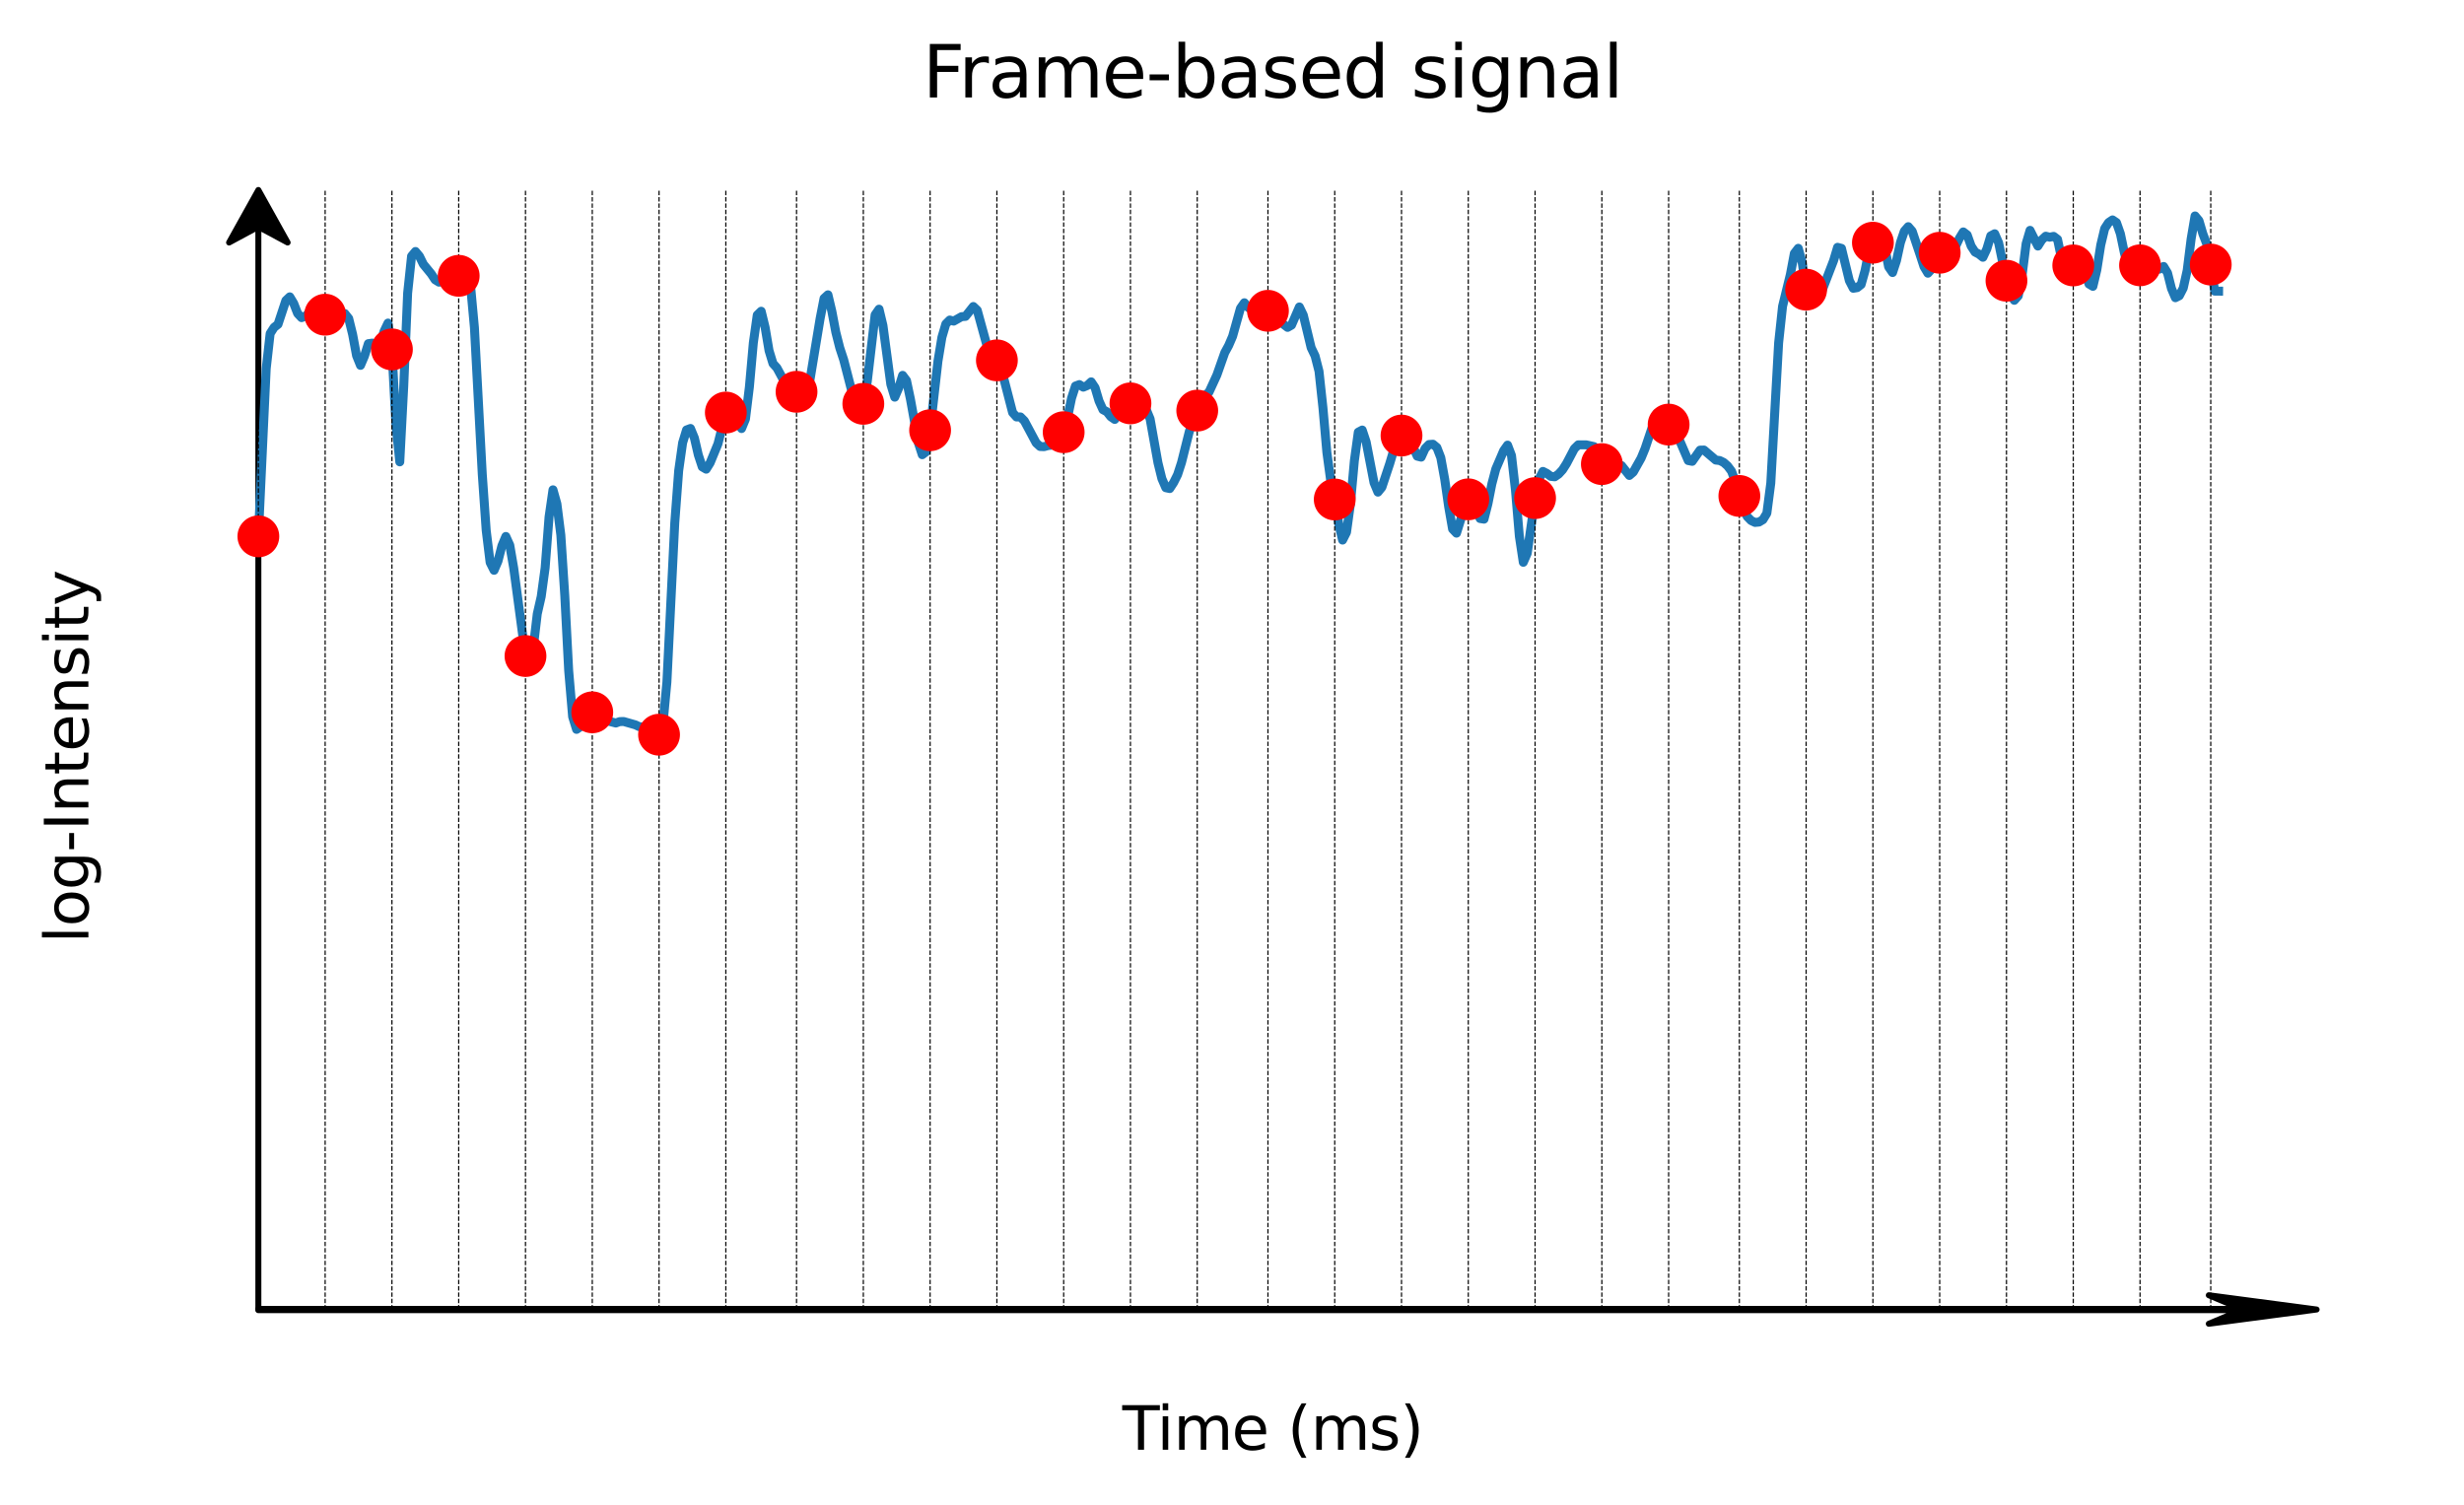 <?xml version="1.0" encoding="utf-8" standalone="no"?>
<!DOCTYPE svg PUBLIC "-//W3C//DTD SVG 1.1//EN"
  "http://www.w3.org/Graphics/SVG/1.1/DTD/svg11.dtd">
<svg xmlns:xlink="http://www.w3.org/1999/xlink" width="412.523pt" height="251.996pt" viewBox="0 0 412.523 251.996" xmlns="http://www.w3.org/2000/svg" version="1.1">
 <defs>
  <style type="text/css">*{stroke-linejoin: round; stroke-linecap: butt}</style>
 </defs>
 <g id="figure_1">
  <g id="patch_1">
   <path d="M 0 251.996 
L 412.523 251.996 
L 412.523 0 
L 0 0 
L 0 251.996 
z
" style="fill: none"/>
  </g>
  <g id="axes_1">
   <g id="patch_2">
    <path d="M 20.878 231.118 
L 405.323 231.118 
L 405.323 22.318 
L 20.878 22.318 
L 20.878 231.118 
z
" style="fill: none"/>
   </g>
   <g id="patch_3">
    <path d="M 387.848 219.239 
L 369.798 221.627 
L 375.213 219.346 
L 43.255 219.346 
L 43.255 219.132 
L 375.213 219.132 
L 369.798 216.85 
z
" style="stroke: #000000; stroke-linejoin: miter"/>
   </g>
   <g id="patch_4">
    <path d="M 43.255 31.809 
L 48.156 40.604 
L 43.255 37.966 
L 43.255 219.239 
L 43.254 219.239 
L 43.254 37.966 
L 38.353 40.604 
z
" style="stroke: #000000; stroke-linejoin: miter"/>
   </g>
   <g id="matplotlib.axis_1">
    <g id="text_1">
     <!-- Time (ms) -->
     <g transform="translate(187.901 242.717) scale(0.1 -0.1)">
      <defs>
       <path id="DejaVuSans-54" d="M -19 4666 
L 3928 4666 
L 3928 4134 
L 2272 4134 
L 2272 0 
L 1638 0 
L 1638 4134 
L -19 4134 
L -19 4666 
z
" transform="scale(0.016)"/>
       <path id="DejaVuSans-69" d="M 603 3500 
L 1178 3500 
L 1178 0 
L 603 0 
L 603 3500 
z
M 603 4863 
L 1178 4863 
L 1178 4134 
L 603 4134 
L 603 4863 
z
" transform="scale(0.016)"/>
       <path id="DejaVuSans-6d" d="M 3328 2828 
Q 3544 3216 3844 3400 
Q 4144 3584 4550 3584 
Q 5097 3584 5394 3201 
Q 5691 2819 5691 2113 
L 5691 0 
L 5113 0 
L 5113 2094 
Q 5113 2597 4934 2840 
Q 4756 3084 4391 3084 
Q 3944 3084 3684 2787 
Q 3425 2491 3425 1978 
L 3425 0 
L 2847 0 
L 2847 2094 
Q 2847 2600 2669 2842 
Q 2491 3084 2119 3084 
Q 1678 3084 1418 2786 
Q 1159 2488 1159 1978 
L 1159 0 
L 581 0 
L 581 3500 
L 1159 3500 
L 1159 2956 
Q 1356 3278 1631 3431 
Q 1906 3584 2284 3584 
Q 2666 3584 2933 3390 
Q 3200 3197 3328 2828 
z
" transform="scale(0.016)"/>
       <path id="DejaVuSans-65" d="M 3597 1894 
L 3597 1613 
L 953 1613 
Q 991 1019 1311 708 
Q 1631 397 2203 397 
Q 2534 397 2845 478 
Q 3156 559 3463 722 
L 3463 178 
Q 3153 47 2828 -22 
Q 2503 -91 2169 -91 
Q 1331 -91 842 396 
Q 353 884 353 1716 
Q 353 2575 817 3079 
Q 1281 3584 2069 3584 
Q 2775 3584 3186 3129 
Q 3597 2675 3597 1894 
z
M 3022 2063 
Q 3016 2534 2758 2815 
Q 2500 3097 2075 3097 
Q 1594 3097 1305 2825 
Q 1016 2553 972 2059 
L 3022 2063 
z
" transform="scale(0.016)"/>
       <path id="DejaVuSans-20" transform="scale(0.016)"/>
       <path id="DejaVuSans-28" d="M 1984 4856 
Q 1566 4138 1362 3434 
Q 1159 2731 1159 2009 
Q 1159 1288 1364 580 
Q 1569 -128 1984 -844 
L 1484 -844 
Q 1016 -109 783 600 
Q 550 1309 550 2009 
Q 550 2706 781 3412 
Q 1013 4119 1484 4856 
L 1984 4856 
z
" transform="scale(0.016)"/>
       <path id="DejaVuSans-73" d="M 2834 3397 
L 2834 2853 
Q 2591 2978 2328 3040 
Q 2066 3103 1784 3103 
Q 1356 3103 1142 2972 
Q 928 2841 928 2578 
Q 928 2378 1081 2264 
Q 1234 2150 1697 2047 
L 1894 2003 
Q 2506 1872 2764 1633 
Q 3022 1394 3022 966 
Q 3022 478 2636 193 
Q 2250 -91 1575 -91 
Q 1294 -91 989 -36 
Q 684 19 347 128 
L 347 722 
Q 666 556 975 473 
Q 1284 391 1588 391 
Q 1994 391 2212 530 
Q 2431 669 2431 922 
Q 2431 1156 2273 1281 
Q 2116 1406 1581 1522 
L 1381 1569 
Q 847 1681 609 1914 
Q 372 2147 372 2553 
Q 372 3047 722 3315 
Q 1072 3584 1716 3584 
Q 2034 3584 2315 3537 
Q 2597 3491 2834 3397 
z
" transform="scale(0.016)"/>
       <path id="DejaVuSans-29" d="M 513 4856 
L 1013 4856 
Q 1481 4119 1714 3412 
Q 1947 2706 1947 2009 
Q 1947 1309 1714 600 
Q 1481 -109 1013 -844 
L 513 -844 
Q 928 -128 1133 580 
Q 1338 1288 1338 2009 
Q 1338 2731 1133 3434 
Q 928 4138 513 4856 
z
" transform="scale(0.016)"/>
      </defs>
      <use xlink:href="#DejaVuSans-54"/>
      <use xlink:href="#DejaVuSans-69" x="57.959"/>
      <use xlink:href="#DejaVuSans-6d" x="85.742"/>
      <use xlink:href="#DejaVuSans-65" x="183.154"/>
      <use xlink:href="#DejaVuSans-20" x="244.678"/>
      <use xlink:href="#DejaVuSans-28" x="276.465"/>
      <use xlink:href="#DejaVuSans-6d" x="315.479"/>
      <use xlink:href="#DejaVuSans-73" x="412.891"/>
      <use xlink:href="#DejaVuSans-29" x="464.99"/>
     </g>
    </g>
   </g>
   <g id="matplotlib.axis_2">
    <g id="text_2">
     <!-- log-Intensity -->
     <g transform="translate(14.798 157.907) rotate(-90) scale(0.1 -0.1)">
      <defs>
       <path id="DejaVuSans-6c" d="M 603 4863 
L 1178 4863 
L 1178 0 
L 603 0 
L 603 4863 
z
" transform="scale(0.016)"/>
       <path id="DejaVuSans-6f" d="M 1959 3097 
Q 1497 3097 1228 2736 
Q 959 2375 959 1747 
Q 959 1119 1226 758 
Q 1494 397 1959 397 
Q 2419 397 2687 759 
Q 2956 1122 2956 1747 
Q 2956 2369 2687 2733 
Q 2419 3097 1959 3097 
z
M 1959 3584 
Q 2709 3584 3137 3096 
Q 3566 2609 3566 1747 
Q 3566 888 3137 398 
Q 2709 -91 1959 -91 
Q 1206 -91 779 398 
Q 353 888 353 1747 
Q 353 2609 779 3096 
Q 1206 3584 1959 3584 
z
" transform="scale(0.016)"/>
       <path id="DejaVuSans-67" d="M 2906 1791 
Q 2906 2416 2648 2759 
Q 2391 3103 1925 3103 
Q 1463 3103 1205 2759 
Q 947 2416 947 1791 
Q 947 1169 1205 825 
Q 1463 481 1925 481 
Q 2391 481 2648 825 
Q 2906 1169 2906 1791 
z
M 3481 434 
Q 3481 -459 3084 -895 
Q 2688 -1331 1869 -1331 
Q 1566 -1331 1297 -1286 
Q 1028 -1241 775 -1147 
L 775 -588 
Q 1028 -725 1275 -790 
Q 1522 -856 1778 -856 
Q 2344 -856 2625 -561 
Q 2906 -266 2906 331 
L 2906 616 
Q 2728 306 2450 153 
Q 2172 0 1784 0 
Q 1141 0 747 490 
Q 353 981 353 1791 
Q 353 2603 747 3093 
Q 1141 3584 1784 3584 
Q 2172 3584 2450 3431 
Q 2728 3278 2906 2969 
L 2906 3500 
L 3481 3500 
L 3481 434 
z
" transform="scale(0.016)"/>
       <path id="DejaVuSans-2d" d="M 313 2009 
L 1997 2009 
L 1997 1497 
L 313 1497 
L 313 2009 
z
" transform="scale(0.016)"/>
       <path id="DejaVuSans-49" d="M 628 4666 
L 1259 4666 
L 1259 0 
L 628 0 
L 628 4666 
z
" transform="scale(0.016)"/>
       <path id="DejaVuSans-6e" d="M 3513 2113 
L 3513 0 
L 2938 0 
L 2938 2094 
Q 2938 2591 2744 2837 
Q 2550 3084 2163 3084 
Q 1697 3084 1428 2787 
Q 1159 2491 1159 1978 
L 1159 0 
L 581 0 
L 581 3500 
L 1159 3500 
L 1159 2956 
Q 1366 3272 1645 3428 
Q 1925 3584 2291 3584 
Q 2894 3584 3203 3211 
Q 3513 2838 3513 2113 
z
" transform="scale(0.016)"/>
       <path id="DejaVuSans-74" d="M 1172 4494 
L 1172 3500 
L 2356 3500 
L 2356 3053 
L 1172 3053 
L 1172 1153 
Q 1172 725 1289 603 
Q 1406 481 1766 481 
L 2356 481 
L 2356 0 
L 1766 0 
Q 1100 0 847 248 
Q 594 497 594 1153 
L 594 3053 
L 172 3053 
L 172 3500 
L 594 3500 
L 594 4494 
L 1172 4494 
z
" transform="scale(0.016)"/>
       <path id="DejaVuSans-79" d="M 2059 -325 
Q 1816 -950 1584 -1140 
Q 1353 -1331 966 -1331 
L 506 -1331 
L 506 -850 
L 844 -850 
Q 1081 -850 1212 -737 
Q 1344 -625 1503 -206 
L 1606 56 
L 191 3500 
L 800 3500 
L 1894 763 
L 2988 3500 
L 3597 3500 
L 2059 -325 
z
" transform="scale(0.016)"/>
      </defs>
      <use xlink:href="#DejaVuSans-6c"/>
      <use xlink:href="#DejaVuSans-6f" x="27.783"/>
      <use xlink:href="#DejaVuSans-67" x="88.965"/>
      <use xlink:href="#DejaVuSans-2d" x="152.441"/>
      <use xlink:href="#DejaVuSans-49" x="188.525"/>
      <use xlink:href="#DejaVuSans-6e" x="218.018"/>
      <use xlink:href="#DejaVuSans-74" x="281.396"/>
      <use xlink:href="#DejaVuSans-65" x="320.605"/>
      <use xlink:href="#DejaVuSans-6e" x="382.129"/>
      <use xlink:href="#DejaVuSans-73" x="445.508"/>
      <use xlink:href="#DejaVuSans-69" x="497.607"/>
      <use xlink:href="#DejaVuSans-74" x="525.391"/>
      <use xlink:href="#DejaVuSans-79" x="564.6"/>
     </g>
    </g>
   </g>
   <g id="line2d_1">
    <path d="M 43.255 89.8 
L 44.57 61.699 
L 45.228 55.844 
L 45.885 54.816 
L 46.543 54.298 
L 47.858 50.317 
L 48.516 49.698 
L 49.174 50.795 
L 49.831 52.478 
L 50.489 53.18 
L 51.147 52.94 
L 51.804 52.273 
L 52.462 51.922 
L 53.12 52.588 
L 53.778 52.994 
L 54.435 52.688 
L 55.751 54.597 
L 56.408 53.928 
L 57.066 52.949 
L 57.724 52.494 
L 58.381 53.323 
L 59.039 56 
L 59.697 59.543 
L 60.354 61.17 
L 61.012 59.626 
L 61.67 57.535 
L 62.327 57.444 
L 62.985 58.043 
L 63.643 57.64 
L 64.3 55.469 
L 64.958 54.091 
L 65.616 58.498 
L 66.274 70.87 
L 66.931 77.324 
L 67.589 64.743 
L 68.247 49.076 
L 68.904 42.887 
L 69.562 42.105 
L 70.22 42.894 
L 70.877 44.236 
L 72.193 45.845 
L 72.85 46.84 
L 73.508 47.244 
L 74.166 46.611 
L 74.823 46.198 
L 75.481 47.193 
L 76.139 47.562 
L 76.796 46.176 
L 77.454 45.18 
L 78.112 45.352 
L 78.77 47.716 
L 79.427 54.834 
L 80.743 79.402 
L 81.4 88.79 
L 82.058 94.165 
L 82.716 95.481 
L 83.373 93.943 
L 84.031 91.38 
L 84.689 89.816 
L 85.346 91.273 
L 86.004 95.097 
L 87.977 109.832 
L 88.635 111.703 
L 89.292 108.349 
L 89.95 102.774 
L 90.608 99.888 
L 91.266 95.075 
L 91.923 86.551 
L 92.581 82.006 
L 93.239 84.354 
L 93.896 89.57 
L 94.554 99.691 
L 95.212 112.305 
L 95.869 119.992 
L 96.527 122.113 
L 97.185 121.652 
L 97.842 120.578 
L 98.5 119.742 
L 99.158 119.261 
L 99.815 119.7 
L 100.473 120.821 
L 101.788 120.714 
L 103.104 121.048 
L 103.762 120.81 
L 104.419 120.796 
L 106.392 121.362 
L 107.05 121.674 
L 107.708 121.696 
L 108.365 121.509 
L 109.023 121.476 
L 110.338 123.005 
L 110.996 121.225 
L 111.654 114.193 
L 112.969 87.549 
L 113.627 78.792 
L 114.284 74.139 
L 114.942 71.981 
L 115.6 71.734 
L 116.258 73.331 
L 116.915 76.169 
L 117.573 78.166 
L 118.231 78.552 
L 118.888 77.495 
L 120.204 74.298 
L 121.519 69.069 
L 122.177 67.936 
L 122.834 68.6 
L 123.492 70.424 
L 124.15 71.747 
L 124.807 70.148 
L 125.465 64.771 
L 126.123 57.4 
L 126.78 52.746 
L 127.438 52.108 
L 128.096 54.805 
L 128.754 58.702 
L 129.411 60.858 
L 130.069 61.587 
L 131.384 64.006 
L 132.042 64.662 
L 132.7 64.927 
L 133.357 65.593 
L 134.015 66.741 
L 134.673 67.2 
L 135.33 65.267 
L 137.303 53.342 
L 137.961 49.957 
L 138.619 49.358 
L 139.276 52.145 
L 139.934 55.624 
L 140.592 58.224 
L 141.25 60.226 
L 142.565 65.321 
L 143.223 66.816 
L 143.88 67.888 
L 144.538 67.609 
L 145.196 63.887 
L 146.511 52.71 
L 147.169 51.762 
L 147.826 54.504 
L 149.142 64.347 
L 149.799 66.495 
L 150.457 64.971 
L 151.115 62.842 
L 151.772 63.72 
L 152.43 66.844 
L 153.746 74.123 
L 154.403 76.131 
L 155.061 75.624 
L 155.719 72.034 
L 157.034 60.457 
L 157.692 56.477 
L 158.349 54.242 
L 159.007 53.583 
L 159.665 53.762 
L 160.98 53.019 
L 161.638 52.969 
L 162.953 51.315 
L 163.611 51.946 
L 165.584 59.128 
L 166.242 60.307 
L 166.899 60.332 
L 167.557 61.443 
L 169.53 69.076 
L 170.188 69.811 
L 170.845 69.805 
L 171.503 70.467 
L 173.476 74.157 
L 174.134 74.752 
L 174.791 74.782 
L 175.449 74.6 
L 176.764 74.447 
L 177.422 73.84 
L 178.08 72.359 
L 178.738 69.865 
L 179.395 66.669 
L 180.053 64.629 
L 180.711 64.388 
L 181.368 64.818 
L 182.026 64.545 
L 182.684 63.928 
L 183.341 64.918 
L 183.999 67.136 
L 184.657 68.59 
L 185.314 68.935 
L 185.972 69.766 
L 186.63 70.222 
L 187.287 69.299 
L 187.945 67.911 
L 188.603 67.219 
L 189.918 67.789 
L 191.234 68.152 
L 191.891 68.54 
L 192.549 70.128 
L 193.864 77.472 
L 194.522 80.14 
L 195.18 81.653 
L 195.837 81.795 
L 196.495 80.784 
L 197.153 79.464 
L 197.81 77.44 
L 199.126 72.203 
L 201.099 66.962 
L 201.756 66.188 
L 202.414 65.651 
L 203.73 62.784 
L 205.045 59.051 
L 205.703 57.838 
L 206.36 56.309 
L 207.676 51.62 
L 208.333 50.687 
L 208.991 51.492 
L 209.649 51.845 
L 210.306 51.387 
L 211.622 51.511 
L 212.279 52.036 
L 212.937 52.327 
L 213.595 52.773 
L 214.91 54.305 
L 215.568 54.81 
L 216.226 54.432 
L 217.541 51.392 
L 218.199 52.754 
L 219.514 58.212 
L 220.172 59.586 
L 220.829 62.157 
L 221.487 68.27 
L 222.145 75.745 
L 222.802 80.576 
L 223.46 83.623 
L 224.118 87.66 
L 224.775 90.418 
L 225.433 89.12 
L 226.091 84.353 
L 226.748 77.133 
L 227.406 72.35 
L 228.064 72.001 
L 228.722 73.986 
L 230.037 80.81 
L 230.695 82.392 
L 231.352 81.584 
L 232.668 77.622 
L 233.325 75.414 
L 233.983 73.938 
L 234.641 72.921 
L 235.298 72.853 
L 236.614 74.883 
L 237.271 76.372 
L 237.929 76.536 
L 238.587 75.088 
L 239.244 74.421 
L 239.902 74.372 
L 240.56 74.916 
L 241.218 76.623 
L 241.875 80.238 
L 242.533 84.823 
L 243.191 88.571 
L 243.848 89.26 
L 245.164 85.04 
L 245.821 83.598 
L 246.479 83.601 
L 247.794 86.813 
L 248.452 86.914 
L 249.11 84.334 
L 249.767 81.011 
L 250.425 78.524 
L 251.74 75.449 
L 252.398 74.522 
L 253.056 76.27 
L 253.714 82.021 
L 254.371 89.788 
L 255.029 94.139 
L 255.687 92.642 
L 257.002 83.393 
L 257.66 80.22 
L 258.317 78.923 
L 258.975 79.259 
L 259.633 79.755 
L 260.29 79.826 
L 260.948 79.366 
L 261.606 78.649 
L 262.263 77.619 
L 263.579 75.117 
L 264.236 74.473 
L 265.552 74.475 
L 266.867 74.769 
L 267.525 75.839 
L 268.183 77.702 
L 268.84 78.518 
L 269.498 78.58 
L 270.813 77.764 
L 271.471 77.946 
L 272.786 79.6 
L 273.444 79.034 
L 274.759 76.695 
L 275.417 75.1 
L 277.39 69.207 
L 278.048 68.884 
L 280.021 71.794 
L 280.679 72.524 
L 282.652 77.11 
L 283.309 77.237 
L 284.625 75.362 
L 285.282 75.347 
L 287.255 77.026 
L 287.913 77.102 
L 288.571 77.422 
L 289.228 78.003 
L 289.886 78.877 
L 290.544 80.616 
L 291.859 85.154 
L 292.517 86.483 
L 293.175 87.155 
L 293.832 87.464 
L 294.49 87.403 
L 295.148 87.009 
L 295.805 85.933 
L 296.463 80.897 
L 297.778 57.406 
L 298.436 51.281 
L 299.751 45.923 
L 300.409 42.422 
L 301.067 41.572 
L 301.724 43.964 
L 302.382 48.492 
L 303.04 50.276 
L 303.698 49.414 
L 304.355 49.168 
L 305.013 48.74 
L 306.986 43.613 
L 307.644 41.407 
L 308.301 41.58 
L 309.617 46.985 
L 310.274 48.263 
L 310.932 48.156 
L 311.59 47.631 
L 312.247 45.297 
L 312.905 42.001 
L 313.563 40.63 
L 314.22 40.676 
L 314.878 40.046 
L 315.536 41.381 
L 316.194 44.674 
L 316.851 45.629 
L 317.509 43.628 
L 318.167 40.611 
L 318.824 38.693 
L 319.482 37.947 
L 320.14 38.704 
L 321.455 42.619 
L 322.113 44.643 
L 322.77 45.742 
L 323.428 45.018 
L 324.086 43.17 
L 324.743 42.315 
L 325.401 42.626 
L 326.059 42.803 
L 326.716 42.338 
L 327.374 41.302 
L 328.032 39.911 
L 328.69 38.83 
L 329.347 39.329 
L 330.005 41.19 
L 330.663 42.202 
L 331.32 42.544 
L 331.978 43.074 
L 332.636 41.672 
L 333.293 39.486 
L 333.951 39.134 
L 334.609 40.644 
L 335.924 46.997 
L 336.582 49.319 
L 337.239 50.279 
L 337.897 49.529 
L 338.555 45.984 
L 339.212 40.803 
L 339.87 38.565 
L 341.186 41.194 
L 341.843 40.154 
L 342.501 39.544 
L 343.159 39.711 
L 343.816 39.573 
L 344.474 40.07 
L 345.132 43.233 
L 345.789 45.105 
L 346.447 44.984 
L 347.105 44.44 
L 347.762 43.544 
L 348.42 43.35 
L 349.735 47.545 
L 350.393 47.94 
L 351.051 45.182 
L 351.708 41.024 
L 352.366 38.262 
L 353.024 37.253 
L 353.682 36.818 
L 354.339 37.266 
L 354.997 39.147 
L 355.655 42.304 
L 356.312 44.884 
L 356.97 45.549 
L 358.285 44.423 
L 358.943 45.426 
L 359.601 45.727 
L 360.258 44.474 
L 360.916 44.278 
L 361.574 45.046 
L 362.231 44.613 
L 362.889 45.7 
L 363.547 48.306 
L 364.204 49.843 
L 364.862 49.509 
L 365.52 48.232 
L 366.178 45.271 
L 366.835 40.034 
L 367.493 36.152 
L 368.151 36.938 
L 368.808 39.164 
L 369.466 40.879 
L 370.124 44.293 
L 370.781 48.738 
L 371.439 48.745 
L 371.439 48.745 
" clip-path="url(#p41dc718750)" style="fill: none; stroke: #1f77b4; stroke-width: 1.5; stroke-linecap: square"/>
   </g>
   <g id="line2d_2">
    <path d="M 43.255 219.239 
L 43.255 31.809 
" clip-path="url(#p41dc718750)" style="fill: none; stroke-dasharray: 0.74,0.32; stroke-dashoffset: 0; stroke: #000000; stroke-width: 0.2"/>
   </g>
   <g id="line2d_3">
    <defs>
     <path id="mf8339ca6ae" d="M 0 3 
C 0.796 3 1.559 2.684 2.121 2.121 
C 2.684 1.559 3 0.796 3 0 
C 3 -0.796 2.684 -1.559 2.121 -2.121 
C 1.559 -2.684 0.796 -3 0 -3 
C -0.796 -3 -1.559 -2.684 -2.121 -2.121 
C -2.684 -1.559 -3 -0.796 -3 0 
C -3 0.796 -2.684 1.559 -2.121 2.121 
C -1.559 2.684 -0.796 3 0 3 
z
" style="stroke: #ff0000"/>
    </defs>
    <g clip-path="url(#p41dc718750)">
     <use xlink:href="#mf8339ca6ae" x="43.255" y="89.8" style="fill: #ff0000; stroke: #ff0000"/>
    </g>
   </g>
   <g id="line2d_4">
    <path d="M 54.435 219.239 
L 54.435 31.809 
" clip-path="url(#p41dc718750)" style="fill: none; stroke-dasharray: 0.74,0.32; stroke-dashoffset: 0; stroke: #000000; stroke-width: 0.2"/>
   </g>
   <g id="line2d_5">
    <g clip-path="url(#p41dc718750)">
     <use xlink:href="#mf8339ca6ae" x="54.435" y="52.688" style="fill: #ff0000; stroke: #ff0000"/>
    </g>
   </g>
   <g id="line2d_6">
    <path d="M 65.616 219.239 
L 65.616 31.809 
" clip-path="url(#p41dc718750)" style="fill: none; stroke-dasharray: 0.74,0.32; stroke-dashoffset: 0; stroke: #000000; stroke-width: 0.2"/>
   </g>
   <g id="line2d_7">
    <g clip-path="url(#p41dc718750)">
     <use xlink:href="#mf8339ca6ae" x="65.616" y="58.498" style="fill: #ff0000; stroke: #ff0000"/>
    </g>
   </g>
   <g id="line2d_8">
    <path d="M 76.796 219.239 
L 76.796 31.809 
" clip-path="url(#p41dc718750)" style="fill: none; stroke-dasharray: 0.74,0.32; stroke-dashoffset: 0; stroke: #000000; stroke-width: 0.2"/>
   </g>
   <g id="line2d_9">
    <g clip-path="url(#p41dc718750)">
     <use xlink:href="#mf8339ca6ae" x="76.796" y="46.176" style="fill: #ff0000; stroke: #ff0000"/>
    </g>
   </g>
   <g id="line2d_10">
    <path d="M 87.977 219.239 
L 87.977 31.809 
" clip-path="url(#p41dc718750)" style="fill: none; stroke-dasharray: 0.74,0.32; stroke-dashoffset: 0; stroke: #000000; stroke-width: 0.2"/>
   </g>
   <g id="line2d_11">
    <g clip-path="url(#p41dc718750)">
     <use xlink:href="#mf8339ca6ae" x="87.977" y="109.832" style="fill: #ff0000; stroke: #ff0000"/>
    </g>
   </g>
   <g id="line2d_12">
    <path d="M 99.158 219.239 
L 99.158 31.809 
" clip-path="url(#p41dc718750)" style="fill: none; stroke-dasharray: 0.74,0.32; stroke-dashoffset: 0; stroke: #000000; stroke-width: 0.2"/>
   </g>
   <g id="line2d_13">
    <g clip-path="url(#p41dc718750)">
     <use xlink:href="#mf8339ca6ae" x="99.158" y="119.261" style="fill: #ff0000; stroke: #ff0000"/>
    </g>
   </g>
   <g id="line2d_14">
    <path d="M 110.338 219.239 
L 110.338 31.809 
" clip-path="url(#p41dc718750)" style="fill: none; stroke-dasharray: 0.74,0.32; stroke-dashoffset: 0; stroke: #000000; stroke-width: 0.2"/>
   </g>
   <g id="line2d_15">
    <g clip-path="url(#p41dc718750)">
     <use xlink:href="#mf8339ca6ae" x="110.338" y="123.005" style="fill: #ff0000; stroke: #ff0000"/>
    </g>
   </g>
   <g id="line2d_16">
    <path d="M 121.519 219.239 
L 121.519 31.809 
" clip-path="url(#p41dc718750)" style="fill: none; stroke-dasharray: 0.74,0.32; stroke-dashoffset: 0; stroke: #000000; stroke-width: 0.2"/>
   </g>
   <g id="line2d_17">
    <g clip-path="url(#p41dc718750)">
     <use xlink:href="#mf8339ca6ae" x="121.519" y="69.069" style="fill: #ff0000; stroke: #ff0000"/>
    </g>
   </g>
   <g id="line2d_18">
    <path d="M 133.357 219.239 
L 133.357 31.809 
" clip-path="url(#p41dc718750)" style="fill: none; stroke-dasharray: 0.74,0.32; stroke-dashoffset: 0; stroke: #000000; stroke-width: 0.2"/>
   </g>
   <g id="line2d_19">
    <g clip-path="url(#p41dc718750)">
     <use xlink:href="#mf8339ca6ae" x="133.357" y="65.593" style="fill: #ff0000; stroke: #ff0000"/>
    </g>
   </g>
   <g id="line2d_20">
    <path d="M 144.538 219.239 
L 144.538 31.809 
" clip-path="url(#p41dc718750)" style="fill: none; stroke-dasharray: 0.74,0.32; stroke-dashoffset: 0; stroke: #000000; stroke-width: 0.2"/>
   </g>
   <g id="line2d_21">
    <g clip-path="url(#p41dc718750)">
     <use xlink:href="#mf8339ca6ae" x="144.538" y="67.609" style="fill: #ff0000; stroke: #ff0000"/>
    </g>
   </g>
   <g id="line2d_22">
    <path d="M 155.719 219.239 
L 155.719 31.809 
" clip-path="url(#p41dc718750)" style="fill: none; stroke-dasharray: 0.74,0.32; stroke-dashoffset: 0; stroke: #000000; stroke-width: 0.2"/>
   </g>
   <g id="line2d_23">
    <g clip-path="url(#p41dc718750)">
     <use xlink:href="#mf8339ca6ae" x="155.719" y="72.034" style="fill: #ff0000; stroke: #ff0000"/>
    </g>
   </g>
   <g id="line2d_24">
    <path d="M 166.899 219.239 
L 166.899 31.809 
" clip-path="url(#p41dc718750)" style="fill: none; stroke-dasharray: 0.74,0.32; stroke-dashoffset: 0; stroke: #000000; stroke-width: 0.2"/>
   </g>
   <g id="line2d_25">
    <g clip-path="url(#p41dc718750)">
     <use xlink:href="#mf8339ca6ae" x="166.899" y="60.332" style="fill: #ff0000; stroke: #ff0000"/>
    </g>
   </g>
   <g id="line2d_26">
    <path d="M 178.08 219.239 
L 178.08 31.809 
" clip-path="url(#p41dc718750)" style="fill: none; stroke-dasharray: 0.74,0.32; stroke-dashoffset: 0; stroke: #000000; stroke-width: 0.2"/>
   </g>
   <g id="line2d_27">
    <g clip-path="url(#p41dc718750)">
     <use xlink:href="#mf8339ca6ae" x="178.08" y="72.359" style="fill: #ff0000; stroke: #ff0000"/>
    </g>
   </g>
   <g id="line2d_28">
    <path d="M 189.26 219.239 
L 189.26 31.809 
" clip-path="url(#p41dc718750)" style="fill: none; stroke-dasharray: 0.74,0.32; stroke-dashoffset: 0; stroke: #000000; stroke-width: 0.2"/>
   </g>
   <g id="line2d_29">
    <g clip-path="url(#p41dc718750)">
     <use xlink:href="#mf8339ca6ae" x="189.26" y="67.532" style="fill: #ff0000; stroke: #ff0000"/>
    </g>
   </g>
   <g id="line2d_30">
    <path d="M 200.441 219.239 
L 200.441 31.809 
" clip-path="url(#p41dc718750)" style="fill: none; stroke-dasharray: 0.74,0.32; stroke-dashoffset: 0; stroke: #000000; stroke-width: 0.2"/>
   </g>
   <g id="line2d_31">
    <g clip-path="url(#p41dc718750)">
     <use xlink:href="#mf8339ca6ae" x="200.441" y="68.744" style="fill: #ff0000; stroke: #ff0000"/>
    </g>
   </g>
   <g id="line2d_32">
    <path d="M 212.279 219.239 
L 212.279 31.809 
" clip-path="url(#p41dc718750)" style="fill: none; stroke-dasharray: 0.74,0.32; stroke-dashoffset: 0; stroke: #000000; stroke-width: 0.2"/>
   </g>
   <g id="line2d_33">
    <g clip-path="url(#p41dc718750)">
     <use xlink:href="#mf8339ca6ae" x="212.279" y="52.036" style="fill: #ff0000; stroke: #ff0000"/>
    </g>
   </g>
   <g id="line2d_34">
    <path d="M 223.46 219.239 
L 223.46 31.809 
" clip-path="url(#p41dc718750)" style="fill: none; stroke-dasharray: 0.74,0.32; stroke-dashoffset: 0; stroke: #000000; stroke-width: 0.2"/>
   </g>
   <g id="line2d_35">
    <g clip-path="url(#p41dc718750)">
     <use xlink:href="#mf8339ca6ae" x="223.46" y="83.623" style="fill: #ff0000; stroke: #ff0000"/>
    </g>
   </g>
   <g id="line2d_36">
    <path d="M 234.641 219.239 
L 234.641 31.809 
" clip-path="url(#p41dc718750)" style="fill: none; stroke-dasharray: 0.74,0.32; stroke-dashoffset: 0; stroke: #000000; stroke-width: 0.2"/>
   </g>
   <g id="line2d_37">
    <g clip-path="url(#p41dc718750)">
     <use xlink:href="#mf8339ca6ae" x="234.641" y="72.921" style="fill: #ff0000; stroke: #ff0000"/>
    </g>
   </g>
   <g id="line2d_38">
    <path d="M 245.821 219.239 
L 245.821 31.809 
" clip-path="url(#p41dc718750)" style="fill: none; stroke-dasharray: 0.74,0.32; stroke-dashoffset: 0; stroke: #000000; stroke-width: 0.2"/>
   </g>
   <g id="line2d_39">
    <g clip-path="url(#p41dc718750)">
     <use xlink:href="#mf8339ca6ae" x="245.821" y="83.598" style="fill: #ff0000; stroke: #ff0000"/>
    </g>
   </g>
   <g id="line2d_40">
    <path d="M 257.002 219.239 
L 257.002 31.809 
" clip-path="url(#p41dc718750)" style="fill: none; stroke-dasharray: 0.74,0.32; stroke-dashoffset: 0; stroke: #000000; stroke-width: 0.2"/>
   </g>
   <g id="line2d_41">
    <g clip-path="url(#p41dc718750)">
     <use xlink:href="#mf8339ca6ae" x="257.002" y="83.393" style="fill: #ff0000; stroke: #ff0000"/>
    </g>
   </g>
   <g id="line2d_42">
    <path d="M 268.183 219.239 
L 268.183 31.809 
" clip-path="url(#p41dc718750)" style="fill: none; stroke-dasharray: 0.74,0.32; stroke-dashoffset: 0; stroke: #000000; stroke-width: 0.2"/>
   </g>
   <g id="line2d_43">
    <g clip-path="url(#p41dc718750)">
     <use xlink:href="#mf8339ca6ae" x="268.183" y="77.702" style="fill: #ff0000; stroke: #ff0000"/>
    </g>
   </g>
   <g id="line2d_44">
    <path d="M 279.363 219.239 
L 279.363 31.809 
" clip-path="url(#p41dc718750)" style="fill: none; stroke-dasharray: 0.74,0.32; stroke-dashoffset: 0; stroke: #000000; stroke-width: 0.2"/>
   </g>
   <g id="line2d_45">
    <g clip-path="url(#p41dc718750)">
     <use xlink:href="#mf8339ca6ae" x="279.363" y="71.084" style="fill: #ff0000; stroke: #ff0000"/>
    </g>
   </g>
   <g id="line2d_46">
    <path d="M 291.202 219.239 
L 291.202 31.809 
" clip-path="url(#p41dc718750)" style="fill: none; stroke-dasharray: 0.74,0.32; stroke-dashoffset: 0; stroke: #000000; stroke-width: 0.2"/>
   </g>
   <g id="line2d_47">
    <g clip-path="url(#p41dc718750)">
     <use xlink:href="#mf8339ca6ae" x="291.202" y="83.033" style="fill: #ff0000; stroke: #ff0000"/>
    </g>
   </g>
   <g id="line2d_48">
    <path d="M 302.382 219.239 
L 302.382 31.809 
" clip-path="url(#p41dc718750)" style="fill: none; stroke-dasharray: 0.74,0.32; stroke-dashoffset: 0; stroke: #000000; stroke-width: 0.2"/>
   </g>
   <g id="line2d_49">
    <g clip-path="url(#p41dc718750)">
     <use xlink:href="#mf8339ca6ae" x="302.382" y="48.492" style="fill: #ff0000; stroke: #ff0000"/>
    </g>
   </g>
   <g id="line2d_50">
    <path d="M 313.563 219.239 
L 313.563 31.809 
" clip-path="url(#p41dc718750)" style="fill: none; stroke-dasharray: 0.74,0.32; stroke-dashoffset: 0; stroke: #000000; stroke-width: 0.2"/>
   </g>
   <g id="line2d_51">
    <g clip-path="url(#p41dc718750)">
     <use xlink:href="#mf8339ca6ae" x="313.563" y="40.63" style="fill: #ff0000; stroke: #ff0000"/>
    </g>
   </g>
   <g id="line2d_52">
    <path d="M 324.743 219.239 
L 324.743 31.809 
" clip-path="url(#p41dc718750)" style="fill: none; stroke-dasharray: 0.74,0.32; stroke-dashoffset: 0; stroke: #000000; stroke-width: 0.2"/>
   </g>
   <g id="line2d_53">
    <g clip-path="url(#p41dc718750)">
     <use xlink:href="#mf8339ca6ae" x="324.743" y="42.315" style="fill: #ff0000; stroke: #ff0000"/>
    </g>
   </g>
   <g id="line2d_54">
    <path d="M 335.924 219.239 
L 335.924 31.809 
" clip-path="url(#p41dc718750)" style="fill: none; stroke-dasharray: 0.74,0.32; stroke-dashoffset: 0; stroke: #000000; stroke-width: 0.2"/>
   </g>
   <g id="line2d_55">
    <g clip-path="url(#p41dc718750)">
     <use xlink:href="#mf8339ca6ae" x="335.924" y="46.997" style="fill: #ff0000; stroke: #ff0000"/>
    </g>
   </g>
   <g id="line2d_56">
    <path d="M 347.105 219.239 
L 347.105 31.809 
" clip-path="url(#p41dc718750)" style="fill: none; stroke-dasharray: 0.74,0.32; stroke-dashoffset: 0; stroke: #000000; stroke-width: 0.2"/>
   </g>
   <g id="line2d_57">
    <g clip-path="url(#p41dc718750)">
     <use xlink:href="#mf8339ca6ae" x="347.105" y="44.44" style="fill: #ff0000; stroke: #ff0000"/>
    </g>
   </g>
   <g id="line2d_58">
    <path d="M 358.285 219.239 
L 358.285 31.809 
" clip-path="url(#p41dc718750)" style="fill: none; stroke-dasharray: 0.74,0.32; stroke-dashoffset: 0; stroke: #000000; stroke-width: 0.2"/>
   </g>
   <g id="line2d_59">
    <g clip-path="url(#p41dc718750)">
     <use xlink:href="#mf8339ca6ae" x="358.285" y="44.423" style="fill: #ff0000; stroke: #ff0000"/>
    </g>
   </g>
   <g id="line2d_60">
    <path d="M 370.124 219.239 
L 370.124 31.809 
" clip-path="url(#p41dc718750)" style="fill: none; stroke-dasharray: 0.74,0.32; stroke-dashoffset: 0; stroke: #000000; stroke-width: 0.2"/>
   </g>
   <g id="line2d_61">
    <g clip-path="url(#p41dc718750)">
     <use xlink:href="#mf8339ca6ae" x="370.124" y="44.293" style="fill: #ff0000; stroke: #ff0000"/>
    </g>
   </g>
   <g id="text_3">
    <!-- Frame-based signal -->
    <g transform="translate(154.473 16.318) scale(0.12 -0.12)">
     <defs>
      <path id="DejaVuSans-46" d="M 628 4666 
L 3309 4666 
L 3309 4134 
L 1259 4134 
L 1259 2759 
L 3109 2759 
L 3109 2228 
L 1259 2228 
L 1259 0 
L 628 0 
L 628 4666 
z
" transform="scale(0.016)"/>
      <path id="DejaVuSans-72" d="M 2631 2963 
Q 2534 3019 2420 3045 
Q 2306 3072 2169 3072 
Q 1681 3072 1420 2755 
Q 1159 2438 1159 1844 
L 1159 0 
L 581 0 
L 581 3500 
L 1159 3500 
L 1159 2956 
Q 1341 3275 1631 3429 
Q 1922 3584 2338 3584 
Q 2397 3584 2469 3576 
Q 2541 3569 2628 3553 
L 2631 2963 
z
" transform="scale(0.016)"/>
      <path id="DejaVuSans-61" d="M 2194 1759 
Q 1497 1759 1228 1600 
Q 959 1441 959 1056 
Q 959 750 1161 570 
Q 1363 391 1709 391 
Q 2188 391 2477 730 
Q 2766 1069 2766 1631 
L 2766 1759 
L 2194 1759 
z
M 3341 1997 
L 3341 0 
L 2766 0 
L 2766 531 
Q 2569 213 2275 61 
Q 1981 -91 1556 -91 
Q 1019 -91 701 211 
Q 384 513 384 1019 
Q 384 1609 779 1909 
Q 1175 2209 1959 2209 
L 2766 2209 
L 2766 2266 
Q 2766 2663 2505 2880 
Q 2244 3097 1772 3097 
Q 1472 3097 1187 3025 
Q 903 2953 641 2809 
L 641 3341 
Q 956 3463 1253 3523 
Q 1550 3584 1831 3584 
Q 2591 3584 2966 3190 
Q 3341 2797 3341 1997 
z
" transform="scale(0.016)"/>
      <path id="DejaVuSans-62" d="M 3116 1747 
Q 3116 2381 2855 2742 
Q 2594 3103 2138 3103 
Q 1681 3103 1420 2742 
Q 1159 2381 1159 1747 
Q 1159 1113 1420 752 
Q 1681 391 2138 391 
Q 2594 391 2855 752 
Q 3116 1113 3116 1747 
z
M 1159 2969 
Q 1341 3281 1617 3432 
Q 1894 3584 2278 3584 
Q 2916 3584 3314 3078 
Q 3713 2572 3713 1747 
Q 3713 922 3314 415 
Q 2916 -91 2278 -91 
Q 1894 -91 1617 61 
Q 1341 213 1159 525 
L 1159 0 
L 581 0 
L 581 4863 
L 1159 4863 
L 1159 2969 
z
" transform="scale(0.016)"/>
      <path id="DejaVuSans-64" d="M 2906 2969 
L 2906 4863 
L 3481 4863 
L 3481 0 
L 2906 0 
L 2906 525 
Q 2725 213 2448 61 
Q 2172 -91 1784 -91 
Q 1150 -91 751 415 
Q 353 922 353 1747 
Q 353 2572 751 3078 
Q 1150 3584 1784 3584 
Q 2172 3584 2448 3432 
Q 2725 3281 2906 2969 
z
M 947 1747 
Q 947 1113 1208 752 
Q 1469 391 1925 391 
Q 2381 391 2643 752 
Q 2906 1113 2906 1747 
Q 2906 2381 2643 2742 
Q 2381 3103 1925 3103 
Q 1469 3103 1208 2742 
Q 947 2381 947 1747 
z
" transform="scale(0.016)"/>
     </defs>
     <use xlink:href="#DejaVuSans-46"/>
     <use xlink:href="#DejaVuSans-72" x="50.27"/>
     <use xlink:href="#DejaVuSans-61" x="91.383"/>
     <use xlink:href="#DejaVuSans-6d" x="152.662"/>
     <use xlink:href="#DejaVuSans-65" x="250.074"/>
     <use xlink:href="#DejaVuSans-2d" x="311.598"/>
     <use xlink:href="#DejaVuSans-62" x="347.682"/>
     <use xlink:href="#DejaVuSans-61" x="411.158"/>
     <use xlink:href="#DejaVuSans-73" x="472.438"/>
     <use xlink:href="#DejaVuSans-65" x="524.537"/>
     <use xlink:href="#DejaVuSans-64" x="586.061"/>
     <use xlink:href="#DejaVuSans-20" x="649.537"/>
     <use xlink:href="#DejaVuSans-73" x="681.324"/>
     <use xlink:href="#DejaVuSans-69" x="733.424"/>
     <use xlink:href="#DejaVuSans-67" x="761.207"/>
     <use xlink:href="#DejaVuSans-6e" x="824.684"/>
     <use xlink:href="#DejaVuSans-61" x="888.062"/>
     <use xlink:href="#DejaVuSans-6c" x="949.342"/>
    </g>
   </g>
  </g>
 </g>
 <defs>
  <clipPath id="p41dc718750">
   <rect x="20.878" y="22.318" width="384.445" height="208.8"/>
  </clipPath>
 </defs>
</svg>
